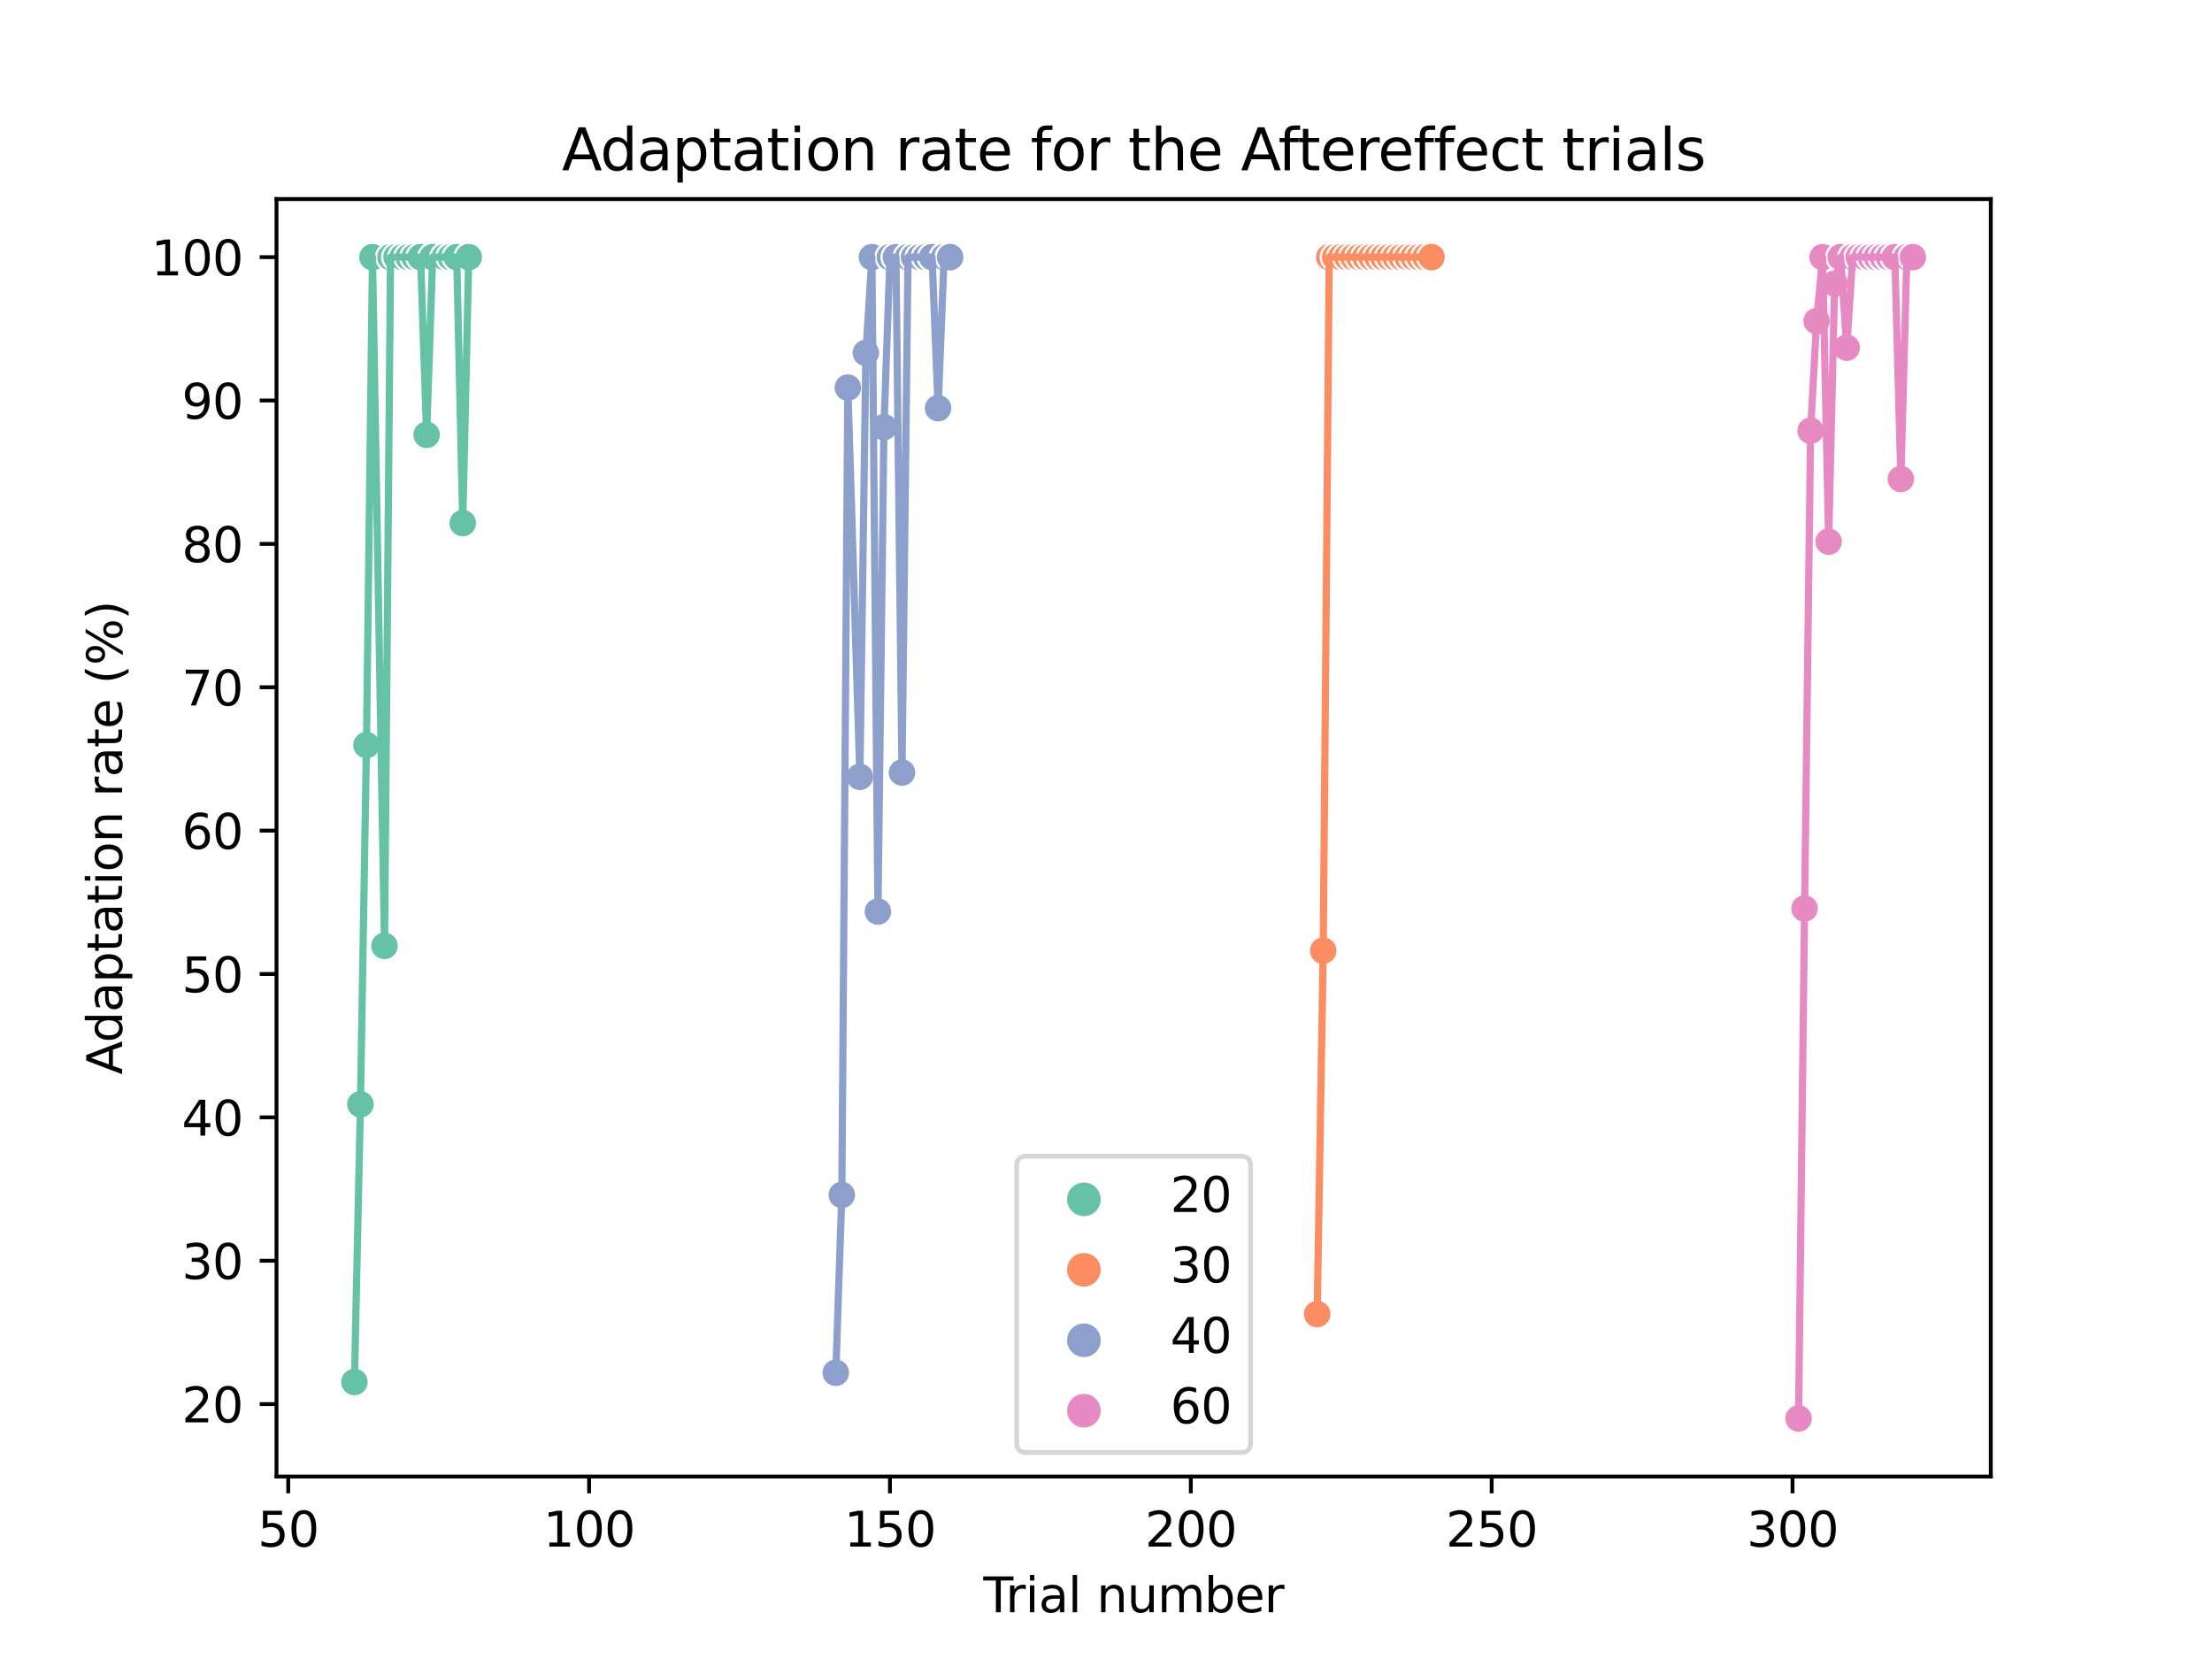 <?xml version="1.0" encoding="utf-8" standalone="no"?>
<!DOCTYPE svg PUBLIC "-//W3C//DTD SVG 1.1//EN"
  "http://www.w3.org/Graphics/SVG/1.1/DTD/svg11.dtd">
<svg xmlns:xlink="http://www.w3.org/1999/xlink" width="460.8pt" height="345.6pt" viewBox="0 0 460.8 345.6" xmlns="http://www.w3.org/2000/svg" version="1.1">
 <defs>
  <style type="text/css">*{stroke-linejoin: round; stroke-linecap: butt}</style>
 </defs>
 <g id="figure_1">
  <g id="patch_1">
   <path d="M 0 345.6 
L 460.8 345.6 
L 460.8 0 
L 0 0 
z
" style="fill: #ffffff"/>
  </g>
  <g id="axes_1">
   <g id="patch_2">
    <path d="M 57.6 307.584 
L 414.72 307.584 
L 414.72 41.472 
L 57.6 41.472 
z
" style="fill: #ffffff"/>
   </g>
   <g id="PathCollection_1">
    <defs>
     <path id="C0_0_de9d4b43f7" d="M 0 3 
C 0.796 3 1.559 2.684 2.121 2.121 
C 2.684 1.559 3 0.796 3 -0 
C 3 -0.796 2.684 -1.559 2.121 -2.121 
C 1.559 -2.684 0.796 -3 0 -3 
C -0.796 -3 -1.559 -2.684 -2.121 -2.121 
C -2.684 -1.559 -3 -0.796 -3 0 
C -3 0.796 -2.684 1.559 -2.121 2.121 
C -1.559 2.684 -0.796 3 0 3 
z
"/>
    </defs>
    <g clip-path="url(#p6ba8d96e13)">
     <use xlink:href="#C0_0_de9d4b43f7" x="73.833" y="287.895" style="fill: #66c2a5; stroke: #ffffff; stroke-width: 0.48"/>
    </g>
    <g clip-path="url(#p6ba8d96e13)">
     <use xlink:href="#C0_0_de9d4b43f7" x="75.086" y="230.036" style="fill: #66c2a5; stroke: #ffffff; stroke-width: 0.48"/>
    </g>
    <g clip-path="url(#p6ba8d96e13)">
     <use xlink:href="#C0_0_de9d4b43f7" x="76.34" y="155.219" style="fill: #66c2a5; stroke: #ffffff; stroke-width: 0.48"/>
    </g>
    <g clip-path="url(#p6ba8d96e13)">
     <use xlink:href="#C0_0_de9d4b43f7" x="77.593" y="53.568" style="fill: #66c2a5; stroke: #ffffff; stroke-width: 0.48"/>
    </g>
    <g clip-path="url(#p6ba8d96e13)">
     <use xlink:href="#C0_0_de9d4b43f7" x="80.1" y="197.044" style="fill: #66c2a5; stroke: #ffffff; stroke-width: 0.48"/>
    </g>
    <g clip-path="url(#p6ba8d96e13)">
     <use xlink:href="#C0_0_de9d4b43f7" x="81.354" y="53.568" style="fill: #66c2a5; stroke: #ffffff; stroke-width: 0.48"/>
    </g>
    <g clip-path="url(#p6ba8d96e13)">
     <use xlink:href="#C0_0_de9d4b43f7" x="82.607" y="53.568" style="fill: #66c2a5; stroke: #ffffff; stroke-width: 0.48"/>
    </g>
    <g clip-path="url(#p6ba8d96e13)">
     <use xlink:href="#C0_0_de9d4b43f7" x="83.861" y="53.568" style="fill: #66c2a5; stroke: #ffffff; stroke-width: 0.48"/>
    </g>
    <g clip-path="url(#p6ba8d96e13)">
     <use xlink:href="#C0_0_de9d4b43f7" x="85.114" y="53.568" style="fill: #66c2a5; stroke: #ffffff; stroke-width: 0.48"/>
    </g>
    <g clip-path="url(#p6ba8d96e13)">
     <use xlink:href="#C0_0_de9d4b43f7" x="86.368" y="53.568" style="fill: #66c2a5; stroke: #ffffff; stroke-width: 0.48"/>
    </g>
    <g clip-path="url(#p6ba8d96e13)">
     <use xlink:href="#C0_0_de9d4b43f7" x="87.621" y="53.568" style="fill: #66c2a5; stroke: #ffffff; stroke-width: 0.48"/>
    </g>
    <g clip-path="url(#p6ba8d96e13)">
     <use xlink:href="#C0_0_de9d4b43f7" x="88.875" y="90.581" style="fill: #66c2a5; stroke: #ffffff; stroke-width: 0.48"/>
    </g>
    <g clip-path="url(#p6ba8d96e13)">
     <use xlink:href="#C0_0_de9d4b43f7" x="90.128" y="53.568" style="fill: #66c2a5; stroke: #ffffff; stroke-width: 0.48"/>
    </g>
    <g clip-path="url(#p6ba8d96e13)">
     <use xlink:href="#C0_0_de9d4b43f7" x="92.635" y="53.568" style="fill: #66c2a5; stroke: #ffffff; stroke-width: 0.48"/>
    </g>
    <g clip-path="url(#p6ba8d96e13)">
     <use xlink:href="#C0_0_de9d4b43f7" x="93.889" y="53.568" style="fill: #66c2a5; stroke: #ffffff; stroke-width: 0.48"/>
    </g>
    <g clip-path="url(#p6ba8d96e13)">
     <use xlink:href="#C0_0_de9d4b43f7" x="95.142" y="53.568" style="fill: #66c2a5; stroke: #ffffff; stroke-width: 0.48"/>
    </g>
    <g clip-path="url(#p6ba8d96e13)">
     <use xlink:href="#C0_0_de9d4b43f7" x="96.396" y="108.974" style="fill: #66c2a5; stroke: #ffffff; stroke-width: 0.48"/>
    </g>
    <g clip-path="url(#p6ba8d96e13)">
     <use xlink:href="#C0_0_de9d4b43f7" x="97.649" y="53.568" style="fill: #66c2a5; stroke: #ffffff; stroke-width: 0.48"/>
    </g>
    <g clip-path="url(#p6ba8d96e13)">
     <use xlink:href="#C0_0_de9d4b43f7" x="174.112" y="285.968" style="fill: #8da0cb; stroke: #ffffff; stroke-width: 0.48"/>
    </g>
    <g clip-path="url(#p6ba8d96e13)">
     <use xlink:href="#C0_0_de9d4b43f7" x="175.366" y="248.925" style="fill: #8da0cb; stroke: #ffffff; stroke-width: 0.48"/>
    </g>
    <g clip-path="url(#p6ba8d96e13)">
     <use xlink:href="#C0_0_de9d4b43f7" x="176.619" y="80.745" style="fill: #8da0cb; stroke: #ffffff; stroke-width: 0.48"/>
    </g>
    <g clip-path="url(#p6ba8d96e13)">
     <use xlink:href="#C0_0_de9d4b43f7" x="179.126" y="161.819" style="fill: #8da0cb; stroke: #ffffff; stroke-width: 0.48"/>
    </g>
    <g clip-path="url(#p6ba8d96e13)">
     <use xlink:href="#C0_0_de9d4b43f7" x="180.38" y="73.515" style="fill: #8da0cb; stroke: #ffffff; stroke-width: 0.48"/>
    </g>
    <g clip-path="url(#p6ba8d96e13)">
     <use xlink:href="#C0_0_de9d4b43f7" x="181.633" y="53.568" style="fill: #8da0cb; stroke: #ffffff; stroke-width: 0.48"/>
    </g>
    <g clip-path="url(#p6ba8d96e13)">
     <use xlink:href="#C0_0_de9d4b43f7" x="182.887" y="189.886" style="fill: #8da0cb; stroke: #ffffff; stroke-width: 0.48"/>
    </g>
    <g clip-path="url(#p6ba8d96e13)">
     <use xlink:href="#C0_0_de9d4b43f7" x="184.14" y="88.981" style="fill: #8da0cb; stroke: #ffffff; stroke-width: 0.48"/>
    </g>
    <g clip-path="url(#p6ba8d96e13)">
     <use xlink:href="#C0_0_de9d4b43f7" x="185.394" y="53.568" style="fill: #8da0cb; stroke: #ffffff; stroke-width: 0.48"/>
    </g>
    <g clip-path="url(#p6ba8d96e13)">
     <use xlink:href="#C0_0_de9d4b43f7" x="186.647" y="53.568" style="fill: #8da0cb; stroke: #ffffff; stroke-width: 0.48"/>
    </g>
    <g clip-path="url(#p6ba8d96e13)">
     <use xlink:href="#C0_0_de9d4b43f7" x="187.901" y="160.934" style="fill: #8da0cb; stroke: #ffffff; stroke-width: 0.48"/>
    </g>
    <g clip-path="url(#p6ba8d96e13)">
     <use xlink:href="#C0_0_de9d4b43f7" x="189.154" y="53.568" style="fill: #8da0cb; stroke: #ffffff; stroke-width: 0.48"/>
    </g>
    <g clip-path="url(#p6ba8d96e13)">
     <use xlink:href="#C0_0_de9d4b43f7" x="190.408" y="53.568" style="fill: #8da0cb; stroke: #ffffff; stroke-width: 0.48"/>
    </g>
    <g clip-path="url(#p6ba8d96e13)">
     <use xlink:href="#C0_0_de9d4b43f7" x="191.661" y="53.568" style="fill: #8da0cb; stroke: #ffffff; stroke-width: 0.48"/>
    </g>
    <g clip-path="url(#p6ba8d96e13)">
     <use xlink:href="#C0_0_de9d4b43f7" x="192.915" y="53.568" style="fill: #8da0cb; stroke: #ffffff; stroke-width: 0.48"/>
    </g>
    <g clip-path="url(#p6ba8d96e13)">
     <use xlink:href="#C0_0_de9d4b43f7" x="194.168" y="53.568" style="fill: #8da0cb; stroke: #ffffff; stroke-width: 0.48"/>
    </g>
    <g clip-path="url(#p6ba8d96e13)">
     <use xlink:href="#C0_0_de9d4b43f7" x="195.421" y="85.034" style="fill: #8da0cb; stroke: #ffffff; stroke-width: 0.48"/>
    </g>
    <g clip-path="url(#p6ba8d96e13)">
     <use xlink:href="#C0_0_de9d4b43f7" x="196.675" y="53.568" style="fill: #8da0cb; stroke: #ffffff; stroke-width: 0.48"/>
    </g>
    <g clip-path="url(#p6ba8d96e13)">
     <use xlink:href="#C0_0_de9d4b43f7" x="197.928" y="53.568" style="fill: #8da0cb; stroke: #ffffff; stroke-width: 0.48"/>
    </g>
    <g clip-path="url(#p6ba8d96e13)">
     <use xlink:href="#C0_0_de9d4b43f7" x="274.392" y="273.742" style="fill: #fc8d62; stroke: #ffffff; stroke-width: 0.48"/>
    </g>
    <g clip-path="url(#p6ba8d96e13)">
     <use xlink:href="#C0_0_de9d4b43f7" x="275.645" y="198.043" style="fill: #fc8d62; stroke: #ffffff; stroke-width: 0.48"/>
    </g>
    <g clip-path="url(#p6ba8d96e13)">
     <use xlink:href="#C0_0_de9d4b43f7" x="276.899" y="53.568" style="fill: #fc8d62; stroke: #ffffff; stroke-width: 0.48"/>
    </g>
    <g clip-path="url(#p6ba8d96e13)">
     <use xlink:href="#C0_0_de9d4b43f7" x="278.152" y="53.568" style="fill: #fc8d62; stroke: #ffffff; stroke-width: 0.48"/>
    </g>
    <g clip-path="url(#p6ba8d96e13)">
     <use xlink:href="#C0_0_de9d4b43f7" x="279.405" y="53.568" style="fill: #fc8d62; stroke: #ffffff; stroke-width: 0.48"/>
    </g>
    <g clip-path="url(#p6ba8d96e13)">
     <use xlink:href="#C0_0_de9d4b43f7" x="280.659" y="53.568" style="fill: #fc8d62; stroke: #ffffff; stroke-width: 0.48"/>
    </g>
    <g clip-path="url(#p6ba8d96e13)">
     <use xlink:href="#C0_0_de9d4b43f7" x="281.912" y="53.568" style="fill: #fc8d62; stroke: #ffffff; stroke-width: 0.48"/>
    </g>
    <g clip-path="url(#p6ba8d96e13)">
     <use xlink:href="#C0_0_de9d4b43f7" x="283.166" y="53.568" style="fill: #fc8d62; stroke: #ffffff; stroke-width: 0.48"/>
    </g>
    <g clip-path="url(#p6ba8d96e13)">
     <use xlink:href="#C0_0_de9d4b43f7" x="284.419" y="53.568" style="fill: #fc8d62; stroke: #ffffff; stroke-width: 0.48"/>
    </g>
    <g clip-path="url(#p6ba8d96e13)">
     <use xlink:href="#C0_0_de9d4b43f7" x="285.673" y="53.568" style="fill: #fc8d62; stroke: #ffffff; stroke-width: 0.48"/>
    </g>
    <g clip-path="url(#p6ba8d96e13)">
     <use xlink:href="#C0_0_de9d4b43f7" x="286.926" y="53.568" style="fill: #fc8d62; stroke: #ffffff; stroke-width: 0.48"/>
    </g>
    <g clip-path="url(#p6ba8d96e13)">
     <use xlink:href="#C0_0_de9d4b43f7" x="288.18" y="53.568" style="fill: #fc8d62; stroke: #ffffff; stroke-width: 0.48"/>
    </g>
    <g clip-path="url(#p6ba8d96e13)">
     <use xlink:href="#C0_0_de9d4b43f7" x="289.433" y="53.568" style="fill: #fc8d62; stroke: #ffffff; stroke-width: 0.48"/>
    </g>
    <g clip-path="url(#p6ba8d96e13)">
     <use xlink:href="#C0_0_de9d4b43f7" x="290.687" y="53.568" style="fill: #fc8d62; stroke: #ffffff; stroke-width: 0.48"/>
    </g>
    <g clip-path="url(#p6ba8d96e13)">
     <use xlink:href="#C0_0_de9d4b43f7" x="291.94" y="53.568" style="fill: #fc8d62; stroke: #ffffff; stroke-width: 0.48"/>
    </g>
    <g clip-path="url(#p6ba8d96e13)">
     <use xlink:href="#C0_0_de9d4b43f7" x="293.194" y="53.568" style="fill: #fc8d62; stroke: #ffffff; stroke-width: 0.48"/>
    </g>
    <g clip-path="url(#p6ba8d96e13)">
     <use xlink:href="#C0_0_de9d4b43f7" x="294.447" y="53.568" style="fill: #fc8d62; stroke: #ffffff; stroke-width: 0.48"/>
    </g>
    <g clip-path="url(#p6ba8d96e13)">
     <use xlink:href="#C0_0_de9d4b43f7" x="295.701" y="53.568" style="fill: #fc8d62; stroke: #ffffff; stroke-width: 0.48"/>
    </g>
    <g clip-path="url(#p6ba8d96e13)">
     <use xlink:href="#C0_0_de9d4b43f7" x="296.954" y="53.568" style="fill: #fc8d62; stroke: #ffffff; stroke-width: 0.48"/>
    </g>
    <g clip-path="url(#p6ba8d96e13)">
     <use xlink:href="#C0_0_de9d4b43f7" x="298.208" y="53.568" style="fill: #fc8d62; stroke: #ffffff; stroke-width: 0.48"/>
    </g>
    <g clip-path="url(#p6ba8d96e13)">
     <use xlink:href="#C0_0_de9d4b43f7" x="374.671" y="295.488" style="fill: #e78ac3; stroke: #ffffff; stroke-width: 0.48"/>
    </g>
    <g clip-path="url(#p6ba8d96e13)">
     <use xlink:href="#C0_0_de9d4b43f7" x="375.924" y="189.26" style="fill: #e78ac3; stroke: #ffffff; stroke-width: 0.48"/>
    </g>
    <g clip-path="url(#p6ba8d96e13)">
     <use xlink:href="#C0_0_de9d4b43f7" x="377.178" y="89.735" style="fill: #e78ac3; stroke: #ffffff; stroke-width: 0.48"/>
    </g>
    <g clip-path="url(#p6ba8d96e13)">
     <use xlink:href="#C0_0_de9d4b43f7" x="378.431" y="66.886" style="fill: #e78ac3; stroke: #ffffff; stroke-width: 0.48"/>
    </g>
    <g clip-path="url(#p6ba8d96e13)">
     <use xlink:href="#C0_0_de9d4b43f7" x="379.685" y="53.568" style="fill: #e78ac3; stroke: #ffffff; stroke-width: 0.48"/>
    </g>
    <g clip-path="url(#p6ba8d96e13)">
     <use xlink:href="#C0_0_de9d4b43f7" x="380.938" y="112.831" style="fill: #e78ac3; stroke: #ffffff; stroke-width: 0.48"/>
    </g>
    <g clip-path="url(#p6ba8d96e13)">
     <use xlink:href="#C0_0_de9d4b43f7" x="382.192" y="59.074" style="fill: #e78ac3; stroke: #ffffff; stroke-width: 0.48"/>
    </g>
    <g clip-path="url(#p6ba8d96e13)">
     <use xlink:href="#C0_0_de9d4b43f7" x="383.445" y="53.568" style="fill: #e78ac3; stroke: #ffffff; stroke-width: 0.48"/>
    </g>
    <g clip-path="url(#p6ba8d96e13)">
     <use xlink:href="#C0_0_de9d4b43f7" x="384.699" y="72.427" style="fill: #e78ac3; stroke: #ffffff; stroke-width: 0.48"/>
    </g>
    <g clip-path="url(#p6ba8d96e13)">
     <use xlink:href="#C0_0_de9d4b43f7" x="385.952" y="53.568" style="fill: #e78ac3; stroke: #ffffff; stroke-width: 0.48"/>
    </g>
    <g clip-path="url(#p6ba8d96e13)">
     <use xlink:href="#C0_0_de9d4b43f7" x="387.206" y="53.568" style="fill: #e78ac3; stroke: #ffffff; stroke-width: 0.48"/>
    </g>
    <g clip-path="url(#p6ba8d96e13)">
     <use xlink:href="#C0_0_de9d4b43f7" x="388.459" y="53.568" style="fill: #e78ac3; stroke: #ffffff; stroke-width: 0.48"/>
    </g>
    <g clip-path="url(#p6ba8d96e13)">
     <use xlink:href="#C0_0_de9d4b43f7" x="389.713" y="53.568" style="fill: #e78ac3; stroke: #ffffff; stroke-width: 0.48"/>
    </g>
    <g clip-path="url(#p6ba8d96e13)">
     <use xlink:href="#C0_0_de9d4b43f7" x="390.966" y="53.568" style="fill: #e78ac3; stroke: #ffffff; stroke-width: 0.48"/>
    </g>
    <g clip-path="url(#p6ba8d96e13)">
     <use xlink:href="#C0_0_de9d4b43f7" x="392.22" y="53.568" style="fill: #e78ac3; stroke: #ffffff; stroke-width: 0.48"/>
    </g>
    <g clip-path="url(#p6ba8d96e13)">
     <use xlink:href="#C0_0_de9d4b43f7" x="393.473" y="53.568" style="fill: #e78ac3; stroke: #ffffff; stroke-width: 0.48"/>
    </g>
    <g clip-path="url(#p6ba8d96e13)">
     <use xlink:href="#C0_0_de9d4b43f7" x="394.727" y="53.568" style="fill: #e78ac3; stroke: #ffffff; stroke-width: 0.48"/>
    </g>
    <g clip-path="url(#p6ba8d96e13)">
     <use xlink:href="#C0_0_de9d4b43f7" x="395.98" y="99.782" style="fill: #e78ac3; stroke: #ffffff; stroke-width: 0.48"/>
    </g>
    <g clip-path="url(#p6ba8d96e13)">
     <use xlink:href="#C0_0_de9d4b43f7" x="397.234" y="53.568" style="fill: #e78ac3; stroke: #ffffff; stroke-width: 0.48"/>
    </g>
    <g clip-path="url(#p6ba8d96e13)">
     <use xlink:href="#C0_0_de9d4b43f7" x="398.487" y="53.568" style="fill: #e78ac3; stroke: #ffffff; stroke-width: 0.48"/>
    </g>
   </g>
   <g id="PathCollection_2"/>
   <g id="PathCollection_3"/>
   <g id="PathCollection_4"/>
   <g id="PathCollection_5"/>
   <g id="PolyCollection_1"/>
   <g id="PolyCollection_2"/>
   <g id="PolyCollection_3"/>
   <g id="PolyCollection_4"/>
   <g id="matplotlib.axis_1">
    <g id="xtick_1">
     <g id="line2d_1">
      <defs>
       <path id="mcfe5fa3a20" d="M 0 0 
L 0 3.5 
" style="stroke: #000000; stroke-width: 0.8"/>
      </defs>
      <g>
       <use xlink:href="#mcfe5fa3a20" x="60.044" y="307.584" style="stroke: #000000; stroke-width: 0.8"/>
      </g>
     </g>
     <g id="text_1">
      <!-- 50 -->
      <g transform="translate(53.682 322.182) scale(0.1 -0.1)">
       <defs>
        <path id="DejaVuSans-35" d="M 691 4666 
L 3169 4666 
L 3169 4134 
L 1269 4134 
L 1269 2991 
Q 1406 3038 1543 3061 
Q 1681 3084 1819 3084 
Q 2600 3084 3056 2656 
Q 3513 2228 3513 1497 
Q 3513 744 3044 326 
Q 2575 -91 1722 -91 
Q 1428 -91 1123 -41 
Q 819 9 494 109 
L 494 744 
Q 775 591 1075 516 
Q 1375 441 1709 441 
Q 2250 441 2565 725 
Q 2881 1009 2881 1497 
Q 2881 1984 2565 2268 
Q 2250 2553 1709 2553 
Q 1456 2553 1204 2497 
Q 953 2441 691 2322 
L 691 4666 
z
" transform="scale(0.016)"/>
        <path id="DejaVuSans-30" d="M 2034 4250 
Q 1547 4250 1301 3770 
Q 1056 3291 1056 2328 
Q 1056 1369 1301 889 
Q 1547 409 2034 409 
Q 2525 409 2770 889 
Q 3016 1369 3016 2328 
Q 3016 3291 2770 3770 
Q 2525 4250 2034 4250 
z
M 2034 4750 
Q 2819 4750 3233 4129 
Q 3647 3509 3647 2328 
Q 3647 1150 3233 529 
Q 2819 -91 2034 -91 
Q 1250 -91 836 529 
Q 422 1150 422 2328 
Q 422 3509 836 4129 
Q 1250 4750 2034 4750 
z
" transform="scale(0.016)"/>
       </defs>
       <use xlink:href="#DejaVuSans-35"/>
       <use xlink:href="#DejaVuSans-30" x="63.623"/>
      </g>
     </g>
    </g>
    <g id="xtick_2">
     <g id="line2d_2">
      <g>
       <use xlink:href="#mcfe5fa3a20" x="122.719" y="307.584" style="stroke: #000000; stroke-width: 0.8"/>
      </g>
     </g>
     <g id="text_2">
      <!-- 100 -->
      <g transform="translate(113.175 322.182) scale(0.1 -0.1)">
       <defs>
        <path id="DejaVuSans-31" d="M 794 531 
L 1825 531 
L 1825 4091 
L 703 3866 
L 703 4441 
L 1819 4666 
L 2450 4666 
L 2450 531 
L 3481 531 
L 3481 0 
L 794 0 
L 794 531 
z
" transform="scale(0.016)"/>
       </defs>
       <use xlink:href="#DejaVuSans-31"/>
       <use xlink:href="#DejaVuSans-30" x="63.623"/>
       <use xlink:href="#DejaVuSans-30" x="127.246"/>
      </g>
     </g>
    </g>
    <g id="xtick_3">
     <g id="line2d_3">
      <g>
       <use xlink:href="#mcfe5fa3a20" x="185.394" y="307.584" style="stroke: #000000; stroke-width: 0.8"/>
      </g>
     </g>
     <g id="text_3">
      <!-- 150 -->
      <g transform="translate(175.85 322.182) scale(0.1 -0.1)">
       <use xlink:href="#DejaVuSans-31"/>
       <use xlink:href="#DejaVuSans-35" x="63.623"/>
       <use xlink:href="#DejaVuSans-30" x="127.246"/>
      </g>
     </g>
    </g>
    <g id="xtick_4">
     <g id="line2d_4">
      <g>
       <use xlink:href="#mcfe5fa3a20" x="248.068" y="307.584" style="stroke: #000000; stroke-width: 0.8"/>
      </g>
     </g>
     <g id="text_4">
      <!-- 200 -->
      <g transform="translate(238.524 322.182) scale(0.1 -0.1)">
       <defs>
        <path id="DejaVuSans-32" d="M 1228 531 
L 3431 531 
L 3431 0 
L 469 0 
L 469 531 
Q 828 903 1448 1529 
Q 2069 2156 2228 2338 
Q 2531 2678 2651 2914 
Q 2772 3150 2772 3378 
Q 2772 3750 2511 3984 
Q 2250 4219 1831 4219 
Q 1534 4219 1204 4116 
Q 875 4013 500 3803 
L 500 4441 
Q 881 4594 1212 4672 
Q 1544 4750 1819 4750 
Q 2544 4750 2975 4387 
Q 3406 4025 3406 3419 
Q 3406 3131 3298 2873 
Q 3191 2616 2906 2266 
Q 2828 2175 2409 1742 
Q 1991 1309 1228 531 
z
" transform="scale(0.016)"/>
       </defs>
       <use xlink:href="#DejaVuSans-32"/>
       <use xlink:href="#DejaVuSans-30" x="63.623"/>
       <use xlink:href="#DejaVuSans-30" x="127.246"/>
      </g>
     </g>
    </g>
    <g id="xtick_5">
     <g id="line2d_5">
      <g>
       <use xlink:href="#mcfe5fa3a20" x="310.743" y="307.584" style="stroke: #000000; stroke-width: 0.8"/>
      </g>
     </g>
     <g id="text_5">
      <!-- 250 -->
      <g transform="translate(301.199 322.182) scale(0.1 -0.1)">
       <use xlink:href="#DejaVuSans-32"/>
       <use xlink:href="#DejaVuSans-35" x="63.623"/>
       <use xlink:href="#DejaVuSans-30" x="127.246"/>
      </g>
     </g>
    </g>
    <g id="xtick_6">
     <g id="line2d_6">
      <g>
       <use xlink:href="#mcfe5fa3a20" x="373.417" y="307.584" style="stroke: #000000; stroke-width: 0.8"/>
      </g>
     </g>
     <g id="text_6">
      <!-- 300 -->
      <g transform="translate(363.874 322.182) scale(0.1 -0.1)">
       <defs>
        <path id="DejaVuSans-33" d="M 2597 2516 
Q 3050 2419 3304 2112 
Q 3559 1806 3559 1356 
Q 3559 666 3084 287 
Q 2609 -91 1734 -91 
Q 1441 -91 1130 -33 
Q 819 25 488 141 
L 488 750 
Q 750 597 1062 519 
Q 1375 441 1716 441 
Q 2309 441 2620 675 
Q 2931 909 2931 1356 
Q 2931 1769 2642 2001 
Q 2353 2234 1838 2234 
L 1294 2234 
L 1294 2753 
L 1863 2753 
Q 2328 2753 2575 2939 
Q 2822 3125 2822 3475 
Q 2822 3834 2567 4026 
Q 2313 4219 1838 4219 
Q 1578 4219 1281 4162 
Q 984 4106 628 3988 
L 628 4550 
Q 988 4650 1302 4700 
Q 1616 4750 1894 4750 
Q 2613 4750 3031 4423 
Q 3450 4097 3450 3541 
Q 3450 3153 3228 2886 
Q 3006 2619 2597 2516 
z
" transform="scale(0.016)"/>
       </defs>
       <use xlink:href="#DejaVuSans-33"/>
       <use xlink:href="#DejaVuSans-30" x="63.623"/>
       <use xlink:href="#DejaVuSans-30" x="127.246"/>
      </g>
     </g>
    </g>
    <g id="text_7">
     <!-- Trial number -->
     <g transform="translate(204.843 335.861) scale(0.1 -0.1)">
      <defs>
       <path id="DejaVuSans-54" d="M -19 4666 
L 3928 4666 
L 3928 4134 
L 2272 4134 
L 2272 0 
L 1638 0 
L 1638 4134 
L -19 4134 
L -19 4666 
z
" transform="scale(0.016)"/>
       <path id="DejaVuSans-72" d="M 2631 2963 
Q 2534 3019 2420 3045 
Q 2306 3072 2169 3072 
Q 1681 3072 1420 2755 
Q 1159 2438 1159 1844 
L 1159 0 
L 581 0 
L 581 3500 
L 1159 3500 
L 1159 2956 
Q 1341 3275 1631 3429 
Q 1922 3584 2338 3584 
Q 2397 3584 2469 3576 
Q 2541 3569 2628 3553 
L 2631 2963 
z
" transform="scale(0.016)"/>
       <path id="DejaVuSans-69" d="M 603 3500 
L 1178 3500 
L 1178 0 
L 603 0 
L 603 3500 
z
M 603 4863 
L 1178 4863 
L 1178 4134 
L 603 4134 
L 603 4863 
z
" transform="scale(0.016)"/>
       <path id="DejaVuSans-61" d="M 2194 1759 
Q 1497 1759 1228 1600 
Q 959 1441 959 1056 
Q 959 750 1161 570 
Q 1363 391 1709 391 
Q 2188 391 2477 730 
Q 2766 1069 2766 1631 
L 2766 1759 
L 2194 1759 
z
M 3341 1997 
L 3341 0 
L 2766 0 
L 2766 531 
Q 2569 213 2275 61 
Q 1981 -91 1556 -91 
Q 1019 -91 701 211 
Q 384 513 384 1019 
Q 384 1609 779 1909 
Q 1175 2209 1959 2209 
L 2766 2209 
L 2766 2266 
Q 2766 2663 2505 2880 
Q 2244 3097 1772 3097 
Q 1472 3097 1187 3025 
Q 903 2953 641 2809 
L 641 3341 
Q 956 3463 1253 3523 
Q 1550 3584 1831 3584 
Q 2591 3584 2966 3190 
Q 3341 2797 3341 1997 
z
" transform="scale(0.016)"/>
       <path id="DejaVuSans-6c" d="M 603 4863 
L 1178 4863 
L 1178 0 
L 603 0 
L 603 4863 
z
" transform="scale(0.016)"/>
       <path id="DejaVuSans-20" transform="scale(0.016)"/>
       <path id="DejaVuSans-6e" d="M 3513 2113 
L 3513 0 
L 2938 0 
L 2938 2094 
Q 2938 2591 2744 2837 
Q 2550 3084 2163 3084 
Q 1697 3084 1428 2787 
Q 1159 2491 1159 1978 
L 1159 0 
L 581 0 
L 581 3500 
L 1159 3500 
L 1159 2956 
Q 1366 3272 1645 3428 
Q 1925 3584 2291 3584 
Q 2894 3584 3203 3211 
Q 3513 2838 3513 2113 
z
" transform="scale(0.016)"/>
       <path id="DejaVuSans-75" d="M 544 1381 
L 544 3500 
L 1119 3500 
L 1119 1403 
Q 1119 906 1312 657 
Q 1506 409 1894 409 
Q 2359 409 2629 706 
Q 2900 1003 2900 1516 
L 2900 3500 
L 3475 3500 
L 3475 0 
L 2900 0 
L 2900 538 
Q 2691 219 2414 64 
Q 2138 -91 1772 -91 
Q 1169 -91 856 284 
Q 544 659 544 1381 
z
M 1991 3584 
L 1991 3584 
z
" transform="scale(0.016)"/>
       <path id="DejaVuSans-6d" d="M 3328 2828 
Q 3544 3216 3844 3400 
Q 4144 3584 4550 3584 
Q 5097 3584 5394 3201 
Q 5691 2819 5691 2113 
L 5691 0 
L 5113 0 
L 5113 2094 
Q 5113 2597 4934 2840 
Q 4756 3084 4391 3084 
Q 3944 3084 3684 2787 
Q 3425 2491 3425 1978 
L 3425 0 
L 2847 0 
L 2847 2094 
Q 2847 2600 2669 2842 
Q 2491 3084 2119 3084 
Q 1678 3084 1418 2786 
Q 1159 2488 1159 1978 
L 1159 0 
L 581 0 
L 581 3500 
L 1159 3500 
L 1159 2956 
Q 1356 3278 1631 3431 
Q 1906 3584 2284 3584 
Q 2666 3584 2933 3390 
Q 3200 3197 3328 2828 
z
" transform="scale(0.016)"/>
       <path id="DejaVuSans-62" d="M 3116 1747 
Q 3116 2381 2855 2742 
Q 2594 3103 2138 3103 
Q 1681 3103 1420 2742 
Q 1159 2381 1159 1747 
Q 1159 1113 1420 752 
Q 1681 391 2138 391 
Q 2594 391 2855 752 
Q 3116 1113 3116 1747 
z
M 1159 2969 
Q 1341 3281 1617 3432 
Q 1894 3584 2278 3584 
Q 2916 3584 3314 3078 
Q 3713 2572 3713 1747 
Q 3713 922 3314 415 
Q 2916 -91 2278 -91 
Q 1894 -91 1617 61 
Q 1341 213 1159 525 
L 1159 0 
L 581 0 
L 581 4863 
L 1159 4863 
L 1159 2969 
z
" transform="scale(0.016)"/>
       <path id="DejaVuSans-65" d="M 3597 1894 
L 3597 1613 
L 953 1613 
Q 991 1019 1311 708 
Q 1631 397 2203 397 
Q 2534 397 2845 478 
Q 3156 559 3463 722 
L 3463 178 
Q 3153 47 2828 -22 
Q 2503 -91 2169 -91 
Q 1331 -91 842 396 
Q 353 884 353 1716 
Q 353 2575 817 3079 
Q 1281 3584 2069 3584 
Q 2775 3584 3186 3129 
Q 3597 2675 3597 1894 
z
M 3022 2063 
Q 3016 2534 2758 2815 
Q 2500 3097 2075 3097 
Q 1594 3097 1305 2825 
Q 1016 2553 972 2059 
L 3022 2063 
z
" transform="scale(0.016)"/>
      </defs>
      <use xlink:href="#DejaVuSans-54"/>
      <use xlink:href="#DejaVuSans-72" x="46.334"/>
      <use xlink:href="#DejaVuSans-69" x="87.447"/>
      <use xlink:href="#DejaVuSans-61" x="115.23"/>
      <use xlink:href="#DejaVuSans-6c" x="176.51"/>
      <use xlink:href="#DejaVuSans-20" x="204.293"/>
      <use xlink:href="#DejaVuSans-6e" x="236.08"/>
      <use xlink:href="#DejaVuSans-75" x="299.459"/>
      <use xlink:href="#DejaVuSans-6d" x="362.838"/>
      <use xlink:href="#DejaVuSans-62" x="460.25"/>
      <use xlink:href="#DejaVuSans-65" x="523.727"/>
      <use xlink:href="#DejaVuSans-72" x="585.25"/>
     </g>
    </g>
   </g>
   <g id="matplotlib.axis_2">
    <g id="ytick_1">
     <g id="line2d_7">
      <defs>
       <path id="maca816bbf7" d="M 0 0 
L -3.5 0 
" style="stroke: #000000; stroke-width: 0.8"/>
      </defs>
      <g>
       <use xlink:href="#maca816bbf7" x="57.6" y="292.5" style="stroke: #000000; stroke-width: 0.8"/>
      </g>
     </g>
     <g id="text_8">
      <!-- 20 -->
      <g transform="translate(37.875 296.299) scale(0.1 -0.1)">
       <use xlink:href="#DejaVuSans-32"/>
       <use xlink:href="#DejaVuSans-30" x="63.623"/>
      </g>
     </g>
    </g>
    <g id="ytick_2">
     <g id="line2d_8">
      <g>
       <use xlink:href="#maca816bbf7" x="57.6" y="262.633" style="stroke: #000000; stroke-width: 0.8"/>
      </g>
     </g>
     <g id="text_9">
      <!-- 30 -->
      <g transform="translate(37.875 266.433) scale(0.1 -0.1)">
       <use xlink:href="#DejaVuSans-33"/>
       <use xlink:href="#DejaVuSans-30" x="63.623"/>
      </g>
     </g>
    </g>
    <g id="ytick_3">
     <g id="line2d_9">
      <g>
       <use xlink:href="#maca816bbf7" x="57.6" y="232.767" style="stroke: #000000; stroke-width: 0.8"/>
      </g>
     </g>
     <g id="text_10">
      <!-- 40 -->
      <g transform="translate(37.875 236.566) scale(0.1 -0.1)">
       <defs>
        <path id="DejaVuSans-34" d="M 2419 4116 
L 825 1625 
L 2419 1625 
L 2419 4116 
z
M 2253 4666 
L 3047 4666 
L 3047 1625 
L 3713 1625 
L 3713 1100 
L 3047 1100 
L 3047 0 
L 2419 0 
L 2419 1100 
L 313 1100 
L 313 1709 
L 2253 4666 
z
" transform="scale(0.016)"/>
       </defs>
       <use xlink:href="#DejaVuSans-34"/>
       <use xlink:href="#DejaVuSans-30" x="63.623"/>
      </g>
     </g>
    </g>
    <g id="ytick_4">
     <g id="line2d_10">
      <g>
       <use xlink:href="#maca816bbf7" x="57.6" y="202.9" style="stroke: #000000; stroke-width: 0.8"/>
      </g>
     </g>
     <g id="text_11">
      <!-- 50 -->
      <g transform="translate(37.875 206.7) scale(0.1 -0.1)">
       <use xlink:href="#DejaVuSans-35"/>
       <use xlink:href="#DejaVuSans-30" x="63.623"/>
      </g>
     </g>
    </g>
    <g id="ytick_5">
     <g id="line2d_11">
      <g>
       <use xlink:href="#maca816bbf7" x="57.6" y="173.034" style="stroke: #000000; stroke-width: 0.8"/>
      </g>
     </g>
     <g id="text_12">
      <!-- 60 -->
      <g transform="translate(37.875 176.833) scale(0.1 -0.1)">
       <defs>
        <path id="DejaVuSans-36" d="M 2113 2584 
Q 1688 2584 1439 2293 
Q 1191 2003 1191 1497 
Q 1191 994 1439 701 
Q 1688 409 2113 409 
Q 2538 409 2786 701 
Q 3034 994 3034 1497 
Q 3034 2003 2786 2293 
Q 2538 2584 2113 2584 
z
M 3366 4563 
L 3366 3988 
Q 3128 4100 2886 4159 
Q 2644 4219 2406 4219 
Q 1781 4219 1451 3797 
Q 1122 3375 1075 2522 
Q 1259 2794 1537 2939 
Q 1816 3084 2150 3084 
Q 2853 3084 3261 2657 
Q 3669 2231 3669 1497 
Q 3669 778 3244 343 
Q 2819 -91 2113 -91 
Q 1303 -91 875 529 
Q 447 1150 447 2328 
Q 447 3434 972 4092 
Q 1497 4750 2381 4750 
Q 2619 4750 2861 4703 
Q 3103 4656 3366 4563 
z
" transform="scale(0.016)"/>
       </defs>
       <use xlink:href="#DejaVuSans-36"/>
       <use xlink:href="#DejaVuSans-30" x="63.623"/>
      </g>
     </g>
    </g>
    <g id="ytick_6">
     <g id="line2d_12">
      <g>
       <use xlink:href="#maca816bbf7" x="57.6" y="143.167" style="stroke: #000000; stroke-width: 0.8"/>
      </g>
     </g>
     <g id="text_13">
      <!-- 70 -->
      <g transform="translate(37.875 146.967) scale(0.1 -0.1)">
       <defs>
        <path id="DejaVuSans-37" d="M 525 4666 
L 3525 4666 
L 3525 4397 
L 1831 0 
L 1172 0 
L 2766 4134 
L 525 4134 
L 525 4666 
z
" transform="scale(0.016)"/>
       </defs>
       <use xlink:href="#DejaVuSans-37"/>
       <use xlink:href="#DejaVuSans-30" x="63.623"/>
      </g>
     </g>
    </g>
    <g id="ytick_7">
     <g id="line2d_13">
      <g>
       <use xlink:href="#maca816bbf7" x="57.6" y="113.301" style="stroke: #000000; stroke-width: 0.8"/>
      </g>
     </g>
     <g id="text_14">
      <!-- 80 -->
      <g transform="translate(37.875 117.1) scale(0.1 -0.1)">
       <defs>
        <path id="DejaVuSans-38" d="M 2034 2216 
Q 1584 2216 1326 1975 
Q 1069 1734 1069 1313 
Q 1069 891 1326 650 
Q 1584 409 2034 409 
Q 2484 409 2743 651 
Q 3003 894 3003 1313 
Q 3003 1734 2745 1975 
Q 2488 2216 2034 2216 
z
M 1403 2484 
Q 997 2584 770 2862 
Q 544 3141 544 3541 
Q 544 4100 942 4425 
Q 1341 4750 2034 4750 
Q 2731 4750 3128 4425 
Q 3525 4100 3525 3541 
Q 3525 3141 3298 2862 
Q 3072 2584 2669 2484 
Q 3125 2378 3379 2068 
Q 3634 1759 3634 1313 
Q 3634 634 3220 271 
Q 2806 -91 2034 -91 
Q 1263 -91 848 271 
Q 434 634 434 1313 
Q 434 1759 690 2068 
Q 947 2378 1403 2484 
z
M 1172 3481 
Q 1172 3119 1398 2916 
Q 1625 2713 2034 2713 
Q 2441 2713 2670 2916 
Q 2900 3119 2900 3481 
Q 2900 3844 2670 4047 
Q 2441 4250 2034 4250 
Q 1625 4250 1398 4047 
Q 1172 3844 1172 3481 
z
" transform="scale(0.016)"/>
       </defs>
       <use xlink:href="#DejaVuSans-38"/>
       <use xlink:href="#DejaVuSans-30" x="63.623"/>
      </g>
     </g>
    </g>
    <g id="ytick_8">
     <g id="line2d_14">
      <g>
       <use xlink:href="#maca816bbf7" x="57.6" y="83.434" style="stroke: #000000; stroke-width: 0.8"/>
      </g>
     </g>
     <g id="text_15">
      <!-- 90 -->
      <g transform="translate(37.875 87.234) scale(0.1 -0.1)">
       <defs>
        <path id="DejaVuSans-39" d="M 703 97 
L 703 672 
Q 941 559 1184 500 
Q 1428 441 1663 441 
Q 2288 441 2617 861 
Q 2947 1281 2994 2138 
Q 2813 1869 2534 1725 
Q 2256 1581 1919 1581 
Q 1219 1581 811 2004 
Q 403 2428 403 3163 
Q 403 3881 828 4315 
Q 1253 4750 1959 4750 
Q 2769 4750 3195 4129 
Q 3622 3509 3622 2328 
Q 3622 1225 3098 567 
Q 2575 -91 1691 -91 
Q 1453 -91 1209 -44 
Q 966 3 703 97 
z
M 1959 2075 
Q 2384 2075 2632 2365 
Q 2881 2656 2881 3163 
Q 2881 3666 2632 3958 
Q 2384 4250 1959 4250 
Q 1534 4250 1286 3958 
Q 1038 3666 1038 3163 
Q 1038 2656 1286 2365 
Q 1534 2075 1959 2075 
z
" transform="scale(0.016)"/>
       </defs>
       <use xlink:href="#DejaVuSans-39"/>
       <use xlink:href="#DejaVuSans-30" x="63.623"/>
      </g>
     </g>
    </g>
    <g id="ytick_9">
     <g id="line2d_15">
      <g>
       <use xlink:href="#maca816bbf7" x="57.6" y="53.568" style="stroke: #000000; stroke-width: 0.8"/>
      </g>
     </g>
     <g id="text_16">
      <!-- 100 -->
      <g transform="translate(31.512 57.367) scale(0.1 -0.1)">
       <use xlink:href="#DejaVuSans-31"/>
       <use xlink:href="#DejaVuSans-30" x="63.623"/>
       <use xlink:href="#DejaVuSans-30" x="127.246"/>
      </g>
     </g>
    </g>
    <g id="text_17">
     <!-- Adaptation rate (%) -->
     <g transform="translate(25.433 223.862) rotate(-90) scale(0.1 -0.1)">
      <defs>
       <path id="DejaVuSans-41" d="M 2188 4044 
L 1331 1722 
L 3047 1722 
L 2188 4044 
z
M 1831 4666 
L 2547 4666 
L 4325 0 
L 3669 0 
L 3244 1197 
L 1141 1197 
L 716 0 
L 50 0 
L 1831 4666 
z
" transform="scale(0.016)"/>
       <path id="DejaVuSans-64" d="M 2906 2969 
L 2906 4863 
L 3481 4863 
L 3481 0 
L 2906 0 
L 2906 525 
Q 2725 213 2448 61 
Q 2172 -91 1784 -91 
Q 1150 -91 751 415 
Q 353 922 353 1747 
Q 353 2572 751 3078 
Q 1150 3584 1784 3584 
Q 2172 3584 2448 3432 
Q 2725 3281 2906 2969 
z
M 947 1747 
Q 947 1113 1208 752 
Q 1469 391 1925 391 
Q 2381 391 2643 752 
Q 2906 1113 2906 1747 
Q 2906 2381 2643 2742 
Q 2381 3103 1925 3103 
Q 1469 3103 1208 2742 
Q 947 2381 947 1747 
z
" transform="scale(0.016)"/>
       <path id="DejaVuSans-70" d="M 1159 525 
L 1159 -1331 
L 581 -1331 
L 581 3500 
L 1159 3500 
L 1159 2969 
Q 1341 3281 1617 3432 
Q 1894 3584 2278 3584 
Q 2916 3584 3314 3078 
Q 3713 2572 3713 1747 
Q 3713 922 3314 415 
Q 2916 -91 2278 -91 
Q 1894 -91 1617 61 
Q 1341 213 1159 525 
z
M 3116 1747 
Q 3116 2381 2855 2742 
Q 2594 3103 2138 3103 
Q 1681 3103 1420 2742 
Q 1159 2381 1159 1747 
Q 1159 1113 1420 752 
Q 1681 391 2138 391 
Q 2594 391 2855 752 
Q 3116 1113 3116 1747 
z
" transform="scale(0.016)"/>
       <path id="DejaVuSans-74" d="M 1172 4494 
L 1172 3500 
L 2356 3500 
L 2356 3053 
L 1172 3053 
L 1172 1153 
Q 1172 725 1289 603 
Q 1406 481 1766 481 
L 2356 481 
L 2356 0 
L 1766 0 
Q 1100 0 847 248 
Q 594 497 594 1153 
L 594 3053 
L 172 3053 
L 172 3500 
L 594 3500 
L 594 4494 
L 1172 4494 
z
" transform="scale(0.016)"/>
       <path id="DejaVuSans-6f" d="M 1959 3097 
Q 1497 3097 1228 2736 
Q 959 2375 959 1747 
Q 959 1119 1226 758 
Q 1494 397 1959 397 
Q 2419 397 2687 759 
Q 2956 1122 2956 1747 
Q 2956 2369 2687 2733 
Q 2419 3097 1959 3097 
z
M 1959 3584 
Q 2709 3584 3137 3096 
Q 3566 2609 3566 1747 
Q 3566 888 3137 398 
Q 2709 -91 1959 -91 
Q 1206 -91 779 398 
Q 353 888 353 1747 
Q 353 2609 779 3096 
Q 1206 3584 1959 3584 
z
" transform="scale(0.016)"/>
       <path id="DejaVuSans-28" d="M 1984 4856 
Q 1566 4138 1362 3434 
Q 1159 2731 1159 2009 
Q 1159 1288 1364 580 
Q 1569 -128 1984 -844 
L 1484 -844 
Q 1016 -109 783 600 
Q 550 1309 550 2009 
Q 550 2706 781 3412 
Q 1013 4119 1484 4856 
L 1984 4856 
z
" transform="scale(0.016)"/>
       <path id="DejaVuSans-25" d="M 4653 2053 
Q 4381 2053 4226 1822 
Q 4072 1591 4072 1178 
Q 4072 772 4226 539 
Q 4381 306 4653 306 
Q 4919 306 5073 539 
Q 5228 772 5228 1178 
Q 5228 1588 5073 1820 
Q 4919 2053 4653 2053 
z
M 4653 2450 
Q 5147 2450 5437 2106 
Q 5728 1763 5728 1178 
Q 5728 594 5436 251 
Q 5144 -91 4653 -91 
Q 4153 -91 3862 251 
Q 3572 594 3572 1178 
Q 3572 1766 3864 2108 
Q 4156 2450 4653 2450 
z
M 1428 4353 
Q 1159 4353 1004 4120 
Q 850 3888 850 3481 
Q 850 3069 1003 2837 
Q 1156 2606 1428 2606 
Q 1700 2606 1854 2837 
Q 2009 3069 2009 3481 
Q 2009 3884 1853 4118 
Q 1697 4353 1428 4353 
z
M 4250 4750 
L 4750 4750 
L 1831 -91 
L 1331 -91 
L 4250 4750 
z
M 1428 4750 
Q 1922 4750 2215 4408 
Q 2509 4066 2509 3481 
Q 2509 2891 2217 2550 
Q 1925 2209 1428 2209 
Q 931 2209 642 2551 
Q 353 2894 353 3481 
Q 353 4063 643 4406 
Q 934 4750 1428 4750 
z
" transform="scale(0.016)"/>
       <path id="DejaVuSans-29" d="M 513 4856 
L 1013 4856 
Q 1481 4119 1714 3412 
Q 1947 2706 1947 2009 
Q 1947 1309 1714 600 
Q 1481 -109 1013 -844 
L 513 -844 
Q 928 -128 1133 580 
Q 1338 1288 1338 2009 
Q 1338 2731 1133 3434 
Q 928 4138 513 4856 
z
" transform="scale(0.016)"/>
      </defs>
      <use xlink:href="#DejaVuSans-41"/>
      <use xlink:href="#DejaVuSans-64" x="66.658"/>
      <use xlink:href="#DejaVuSans-61" x="130.135"/>
      <use xlink:href="#DejaVuSans-70" x="191.414"/>
      <use xlink:href="#DejaVuSans-74" x="254.891"/>
      <use xlink:href="#DejaVuSans-61" x="294.1"/>
      <use xlink:href="#DejaVuSans-74" x="355.379"/>
      <use xlink:href="#DejaVuSans-69" x="394.588"/>
      <use xlink:href="#DejaVuSans-6f" x="422.371"/>
      <use xlink:href="#DejaVuSans-6e" x="483.553"/>
      <use xlink:href="#DejaVuSans-20" x="546.932"/>
      <use xlink:href="#DejaVuSans-72" x="578.719"/>
      <use xlink:href="#DejaVuSans-61" x="619.832"/>
      <use xlink:href="#DejaVuSans-74" x="681.111"/>
      <use xlink:href="#DejaVuSans-65" x="720.32"/>
      <use xlink:href="#DejaVuSans-20" x="781.844"/>
      <use xlink:href="#DejaVuSans-28" x="813.631"/>
      <use xlink:href="#DejaVuSans-25" x="852.645"/>
      <use xlink:href="#DejaVuSans-29" x="947.664"/>
     </g>
    </g>
   </g>
   <g id="line2d_16">
    <path d="M 73.833 287.895 
L 75.086 230.036 
L 76.34 155.219 
L 77.593 53.568 
L 80.1 197.044 
L 81.354 53.568 
L 82.607 53.568 
L 83.861 53.568 
L 85.114 53.568 
L 86.368 53.568 
L 87.621 53.568 
L 88.875 90.581 
L 90.128 53.568 
L 92.635 53.568 
L 93.889 53.568 
L 95.142 53.568 
L 96.396 108.974 
L 97.649 53.568 
" clip-path="url(#p6ba8d96e13)" style="fill: none; stroke: #66c2a5; stroke-width: 1.5; stroke-linecap: square"/>
   </g>
   <g id="line2d_17">
    <path d="M 274.392 273.742 
L 275.645 198.043 
L 276.899 53.568 
L 278.152 53.568 
L 279.405 53.568 
L 280.659 53.568 
L 281.912 53.568 
L 283.166 53.568 
L 284.419 53.568 
L 285.673 53.568 
L 286.926 53.568 
L 288.18 53.568 
L 289.433 53.568 
L 290.687 53.568 
L 291.94 53.568 
L 293.194 53.568 
L 294.447 53.568 
L 295.701 53.568 
L 296.954 53.568 
L 298.208 53.568 
" clip-path="url(#p6ba8d96e13)" style="fill: none; stroke: #fc8d62; stroke-width: 1.5; stroke-linecap: square"/>
   </g>
   <g id="line2d_18">
    <path d="M 174.112 285.968 
L 175.366 248.925 
L 176.619 80.745 
L 179.126 161.819 
L 180.38 73.515 
L 181.633 53.568 
L 182.887 189.886 
L 184.14 88.981 
L 185.394 53.568 
L 186.647 53.568 
L 187.901 160.934 
L 189.154 53.568 
L 190.408 53.568 
L 191.661 53.568 
L 192.915 53.568 
L 194.168 53.568 
L 195.421 85.034 
L 196.675 53.568 
L 197.928 53.568 
" clip-path="url(#p6ba8d96e13)" style="fill: none; stroke: #8da0cb; stroke-width: 1.5; stroke-linecap: square"/>
   </g>
   <g id="line2d_19">
    <path d="M 374.671 295.488 
L 375.924 189.26 
L 377.178 89.735 
L 378.431 66.886 
L 379.685 53.568 
L 380.938 112.831 
L 382.192 59.074 
L 383.445 53.568 
L 384.699 72.427 
L 385.952 53.568 
L 387.206 53.568 
L 388.459 53.568 
L 389.713 53.568 
L 390.966 53.568 
L 392.22 53.568 
L 393.473 53.568 
L 394.727 53.568 
L 395.98 99.782 
L 397.234 53.568 
L 398.487 53.568 
" clip-path="url(#p6ba8d96e13)" style="fill: none; stroke: #e78ac3; stroke-width: 1.5; stroke-linecap: square"/>
   </g>
   <g id="line2d_20"/>
   <g id="line2d_21"/>
   <g id="line2d_22"/>
   <g id="line2d_23"/>
   <g id="patch_3">
    <path d="M 57.6 307.584 
L 57.6 41.472 
" style="fill: none; stroke: #000000; stroke-width: 0.8; stroke-linejoin: miter; stroke-linecap: square"/>
   </g>
   <g id="patch_4">
    <path d="M 414.72 307.584 
L 414.72 41.472 
" style="fill: none; stroke: #000000; stroke-width: 0.8; stroke-linejoin: miter; stroke-linecap: square"/>
   </g>
   <g id="patch_5">
    <path d="M 57.6 307.584 
L 414.72 307.584 
" style="fill: none; stroke: #000000; stroke-width: 0.8; stroke-linejoin: miter; stroke-linecap: square"/>
   </g>
   <g id="patch_6">
    <path d="M 57.6 41.472 
L 414.72 41.472 
" style="fill: none; stroke: #000000; stroke-width: 0.8; stroke-linejoin: miter; stroke-linecap: square"/>
   </g>
   <g id="text_18">
    <!-- Adaptation rate for the Aftereffect trials -->
    <g transform="translate(117.041 35.472) scale(0.12 -0.12)">
     <defs>
      <path id="DejaVuSans-66" d="M 2375 4863 
L 2375 4384 
L 1825 4384 
Q 1516 4384 1395 4259 
Q 1275 4134 1275 3809 
L 1275 3500 
L 2222 3500 
L 2222 3053 
L 1275 3053 
L 1275 0 
L 697 0 
L 697 3053 
L 147 3053 
L 147 3500 
L 697 3500 
L 697 3744 
Q 697 4328 969 4595 
Q 1241 4863 1831 4863 
L 2375 4863 
z
" transform="scale(0.016)"/>
      <path id="DejaVuSans-68" d="M 3513 2113 
L 3513 0 
L 2938 0 
L 2938 2094 
Q 2938 2591 2744 2837 
Q 2550 3084 2163 3084 
Q 1697 3084 1428 2787 
Q 1159 2491 1159 1978 
L 1159 0 
L 581 0 
L 581 4863 
L 1159 4863 
L 1159 2956 
Q 1366 3272 1645 3428 
Q 1925 3584 2291 3584 
Q 2894 3584 3203 3211 
Q 3513 2838 3513 2113 
z
" transform="scale(0.016)"/>
      <path id="DejaVuSans-63" d="M 3122 3366 
L 3122 2828 
Q 2878 2963 2633 3030 
Q 2388 3097 2138 3097 
Q 1578 3097 1268 2742 
Q 959 2388 959 1747 
Q 959 1106 1268 751 
Q 1578 397 2138 397 
Q 2388 397 2633 464 
Q 2878 531 3122 666 
L 3122 134 
Q 2881 22 2623 -34 
Q 2366 -91 2075 -91 
Q 1284 -91 818 406 
Q 353 903 353 1747 
Q 353 2603 823 3093 
Q 1294 3584 2113 3584 
Q 2378 3584 2631 3529 
Q 2884 3475 3122 3366 
z
" transform="scale(0.016)"/>
      <path id="DejaVuSans-73" d="M 2834 3397 
L 2834 2853 
Q 2591 2978 2328 3040 
Q 2066 3103 1784 3103 
Q 1356 3103 1142 2972 
Q 928 2841 928 2578 
Q 928 2378 1081 2264 
Q 1234 2150 1697 2047 
L 1894 2003 
Q 2506 1872 2764 1633 
Q 3022 1394 3022 966 
Q 3022 478 2636 193 
Q 2250 -91 1575 -91 
Q 1294 -91 989 -36 
Q 684 19 347 128 
L 347 722 
Q 666 556 975 473 
Q 1284 391 1588 391 
Q 1994 391 2212 530 
Q 2431 669 2431 922 
Q 2431 1156 2273 1281 
Q 2116 1406 1581 1522 
L 1381 1569 
Q 847 1681 609 1914 
Q 372 2147 372 2553 
Q 372 3047 722 3315 
Q 1072 3584 1716 3584 
Q 2034 3584 2315 3537 
Q 2597 3491 2834 3397 
z
" transform="scale(0.016)"/>
     </defs>
     <use xlink:href="#DejaVuSans-41"/>
     <use xlink:href="#DejaVuSans-64" x="66.658"/>
     <use xlink:href="#DejaVuSans-61" x="130.135"/>
     <use xlink:href="#DejaVuSans-70" x="191.414"/>
     <use xlink:href="#DejaVuSans-74" x="254.891"/>
     <use xlink:href="#DejaVuSans-61" x="294.1"/>
     <use xlink:href="#DejaVuSans-74" x="355.379"/>
     <use xlink:href="#DejaVuSans-69" x="394.588"/>
     <use xlink:href="#DejaVuSans-6f" x="422.371"/>
     <use xlink:href="#DejaVuSans-6e" x="483.553"/>
     <use xlink:href="#DejaVuSans-20" x="546.932"/>
     <use xlink:href="#DejaVuSans-72" x="578.719"/>
     <use xlink:href="#DejaVuSans-61" x="619.832"/>
     <use xlink:href="#DejaVuSans-74" x="681.111"/>
     <use xlink:href="#DejaVuSans-65" x="720.32"/>
     <use xlink:href="#DejaVuSans-20" x="781.844"/>
     <use xlink:href="#DejaVuSans-66" x="813.631"/>
     <use xlink:href="#DejaVuSans-6f" x="848.836"/>
     <use xlink:href="#DejaVuSans-72" x="910.018"/>
     <use xlink:href="#DejaVuSans-20" x="951.131"/>
     <use xlink:href="#DejaVuSans-74" x="982.918"/>
     <use xlink:href="#DejaVuSans-68" x="1022.127"/>
     <use xlink:href="#DejaVuSans-65" x="1085.506"/>
     <use xlink:href="#DejaVuSans-20" x="1147.029"/>
     <use xlink:href="#DejaVuSans-41" x="1178.816"/>
     <use xlink:href="#DejaVuSans-66" x="1243.6"/>
     <use xlink:href="#DejaVuSans-74" x="1277.055"/>
     <use xlink:href="#DejaVuSans-65" x="1316.264"/>
     <use xlink:href="#DejaVuSans-72" x="1377.787"/>
     <use xlink:href="#DejaVuSans-65" x="1416.65"/>
     <use xlink:href="#DejaVuSans-66" x="1478.174"/>
     <use xlink:href="#DejaVuSans-66" x="1513.379"/>
     <use xlink:href="#DejaVuSans-65" x="1548.584"/>
     <use xlink:href="#DejaVuSans-63" x="1610.107"/>
     <use xlink:href="#DejaVuSans-74" x="1665.088"/>
     <use xlink:href="#DejaVuSans-20" x="1704.297"/>
     <use xlink:href="#DejaVuSans-74" x="1736.084"/>
     <use xlink:href="#DejaVuSans-72" x="1775.293"/>
     <use xlink:href="#DejaVuSans-69" x="1816.406"/>
     <use xlink:href="#DejaVuSans-61" x="1844.189"/>
     <use xlink:href="#DejaVuSans-6c" x="1905.469"/>
     <use xlink:href="#DejaVuSans-73" x="1933.252"/>
    </g>
   </g>
   <g id="legend_1">
    <g id="patch_7">
     <path d="M 213.798 302.584 
L 258.522 302.584 
Q 260.522 302.584 260.522 300.584 
L 260.522 242.871 
Q 260.522 240.871 258.522 240.871 
L 213.798 240.871 
Q 211.798 240.871 211.798 242.871 
L 211.798 300.584 
Q 211.798 302.584 213.798 302.584 
z
" style="fill: #ffffff; opacity: 0.8; stroke: #cccccc; stroke-linejoin: miter"/>
    </g>
    <g id="PathCollection_6">
     <defs>
      <path id="m247c8e82f9" d="M 0 3 
C 0.796 3 1.559 2.684 2.121 2.121 
C 2.684 1.559 3 0.796 3 0 
C 3 -0.796 2.684 -1.559 2.121 -2.121 
C 1.559 -2.684 0.796 -3 0 -3 
C -0.796 -3 -1.559 -2.684 -2.121 -2.121 
C -2.684 -1.559 -3 -0.796 -3 0 
C -3 0.796 -2.684 1.559 -2.121 2.121 
C -1.559 2.684 -0.796 3 0 3 
z
" style="stroke: #66c2a5"/>
     </defs>
     <g>
      <use xlink:href="#m247c8e82f9" x="225.798" y="249.845" style="fill: #66c2a5; stroke: #66c2a5"/>
     </g>
    </g>
    <g id="text_19">
     <!-- 20 -->
     <g transform="translate(243.798 252.47) scale(0.1 -0.1)">
      <use xlink:href="#DejaVuSans-32"/>
      <use xlink:href="#DejaVuSans-30" x="63.623"/>
     </g>
    </g>
    <g id="PathCollection_7">
     <defs>
      <path id="m04910d2ffa" d="M 0 3 
C 0.796 3 1.559 2.684 2.121 2.121 
C 2.684 1.559 3 0.796 3 0 
C 3 -0.796 2.684 -1.559 2.121 -2.121 
C 1.559 -2.684 0.796 -3 0 -3 
C -0.796 -3 -1.559 -2.684 -2.121 -2.121 
C -2.684 -1.559 -3 -0.796 -3 0 
C -3 0.796 -2.684 1.559 -2.121 2.121 
C -1.559 2.684 -0.796 3 0 3 
z
" style="stroke: #fc8d62"/>
     </defs>
     <g>
      <use xlink:href="#m04910d2ffa" x="225.798" y="264.523" style="fill: #fc8d62; stroke: #fc8d62"/>
     </g>
    </g>
    <g id="text_20">
     <!-- 30 -->
     <g transform="translate(243.798 267.148) scale(0.1 -0.1)">
      <use xlink:href="#DejaVuSans-33"/>
      <use xlink:href="#DejaVuSans-30" x="63.623"/>
     </g>
    </g>
    <g id="PathCollection_8">
     <defs>
      <path id="m9dae259e2b" d="M 0 3 
C 0.796 3 1.559 2.684 2.121 2.121 
C 2.684 1.559 3 0.796 3 0 
C 3 -0.796 2.684 -1.559 2.121 -2.121 
C 1.559 -2.684 0.796 -3 0 -3 
C -0.796 -3 -1.559 -2.684 -2.121 -2.121 
C -2.684 -1.559 -3 -0.796 -3 0 
C -3 0.796 -2.684 1.559 -2.121 2.121 
C -1.559 2.684 -0.796 3 0 3 
z
" style="stroke: #8da0cb"/>
     </defs>
     <g>
      <use xlink:href="#m9dae259e2b" x="225.798" y="279.201" style="fill: #8da0cb; stroke: #8da0cb"/>
     </g>
    </g>
    <g id="text_21">
     <!-- 40 -->
     <g transform="translate(243.798 281.826) scale(0.1 -0.1)">
      <use xlink:href="#DejaVuSans-34"/>
      <use xlink:href="#DejaVuSans-30" x="63.623"/>
     </g>
    </g>
    <g id="PathCollection_9">
     <defs>
      <path id="m83babc93b3" d="M 0 3 
C 0.796 3 1.559 2.684 2.121 2.121 
C 2.684 1.559 3 0.796 3 0 
C 3 -0.796 2.684 -1.559 2.121 -2.121 
C 1.559 -2.684 0.796 -3 0 -3 
C -0.796 -3 -1.559 -2.684 -2.121 -2.121 
C -2.684 -1.559 -3 -0.796 -3 0 
C -3 0.796 -2.684 1.559 -2.121 2.121 
C -1.559 2.684 -0.796 3 0 3 
z
" style="stroke: #e78ac3"/>
     </defs>
     <g>
      <use xlink:href="#m83babc93b3" x="225.798" y="293.879" style="fill: #e78ac3; stroke: #e78ac3"/>
     </g>
    </g>
    <g id="text_22">
     <!-- 60 -->
     <g transform="translate(243.798 296.504) scale(0.1 -0.1)">
      <use xlink:href="#DejaVuSans-36"/>
      <use xlink:href="#DejaVuSans-30" x="63.623"/>
     </g>
    </g>
   </g>
  </g>
 </g>
 <defs>
  <clipPath id="p6ba8d96e13">
   <rect x="57.6" y="41.472" width="357.12" height="266.112"/>
  </clipPath>
 </defs>
</svg>
